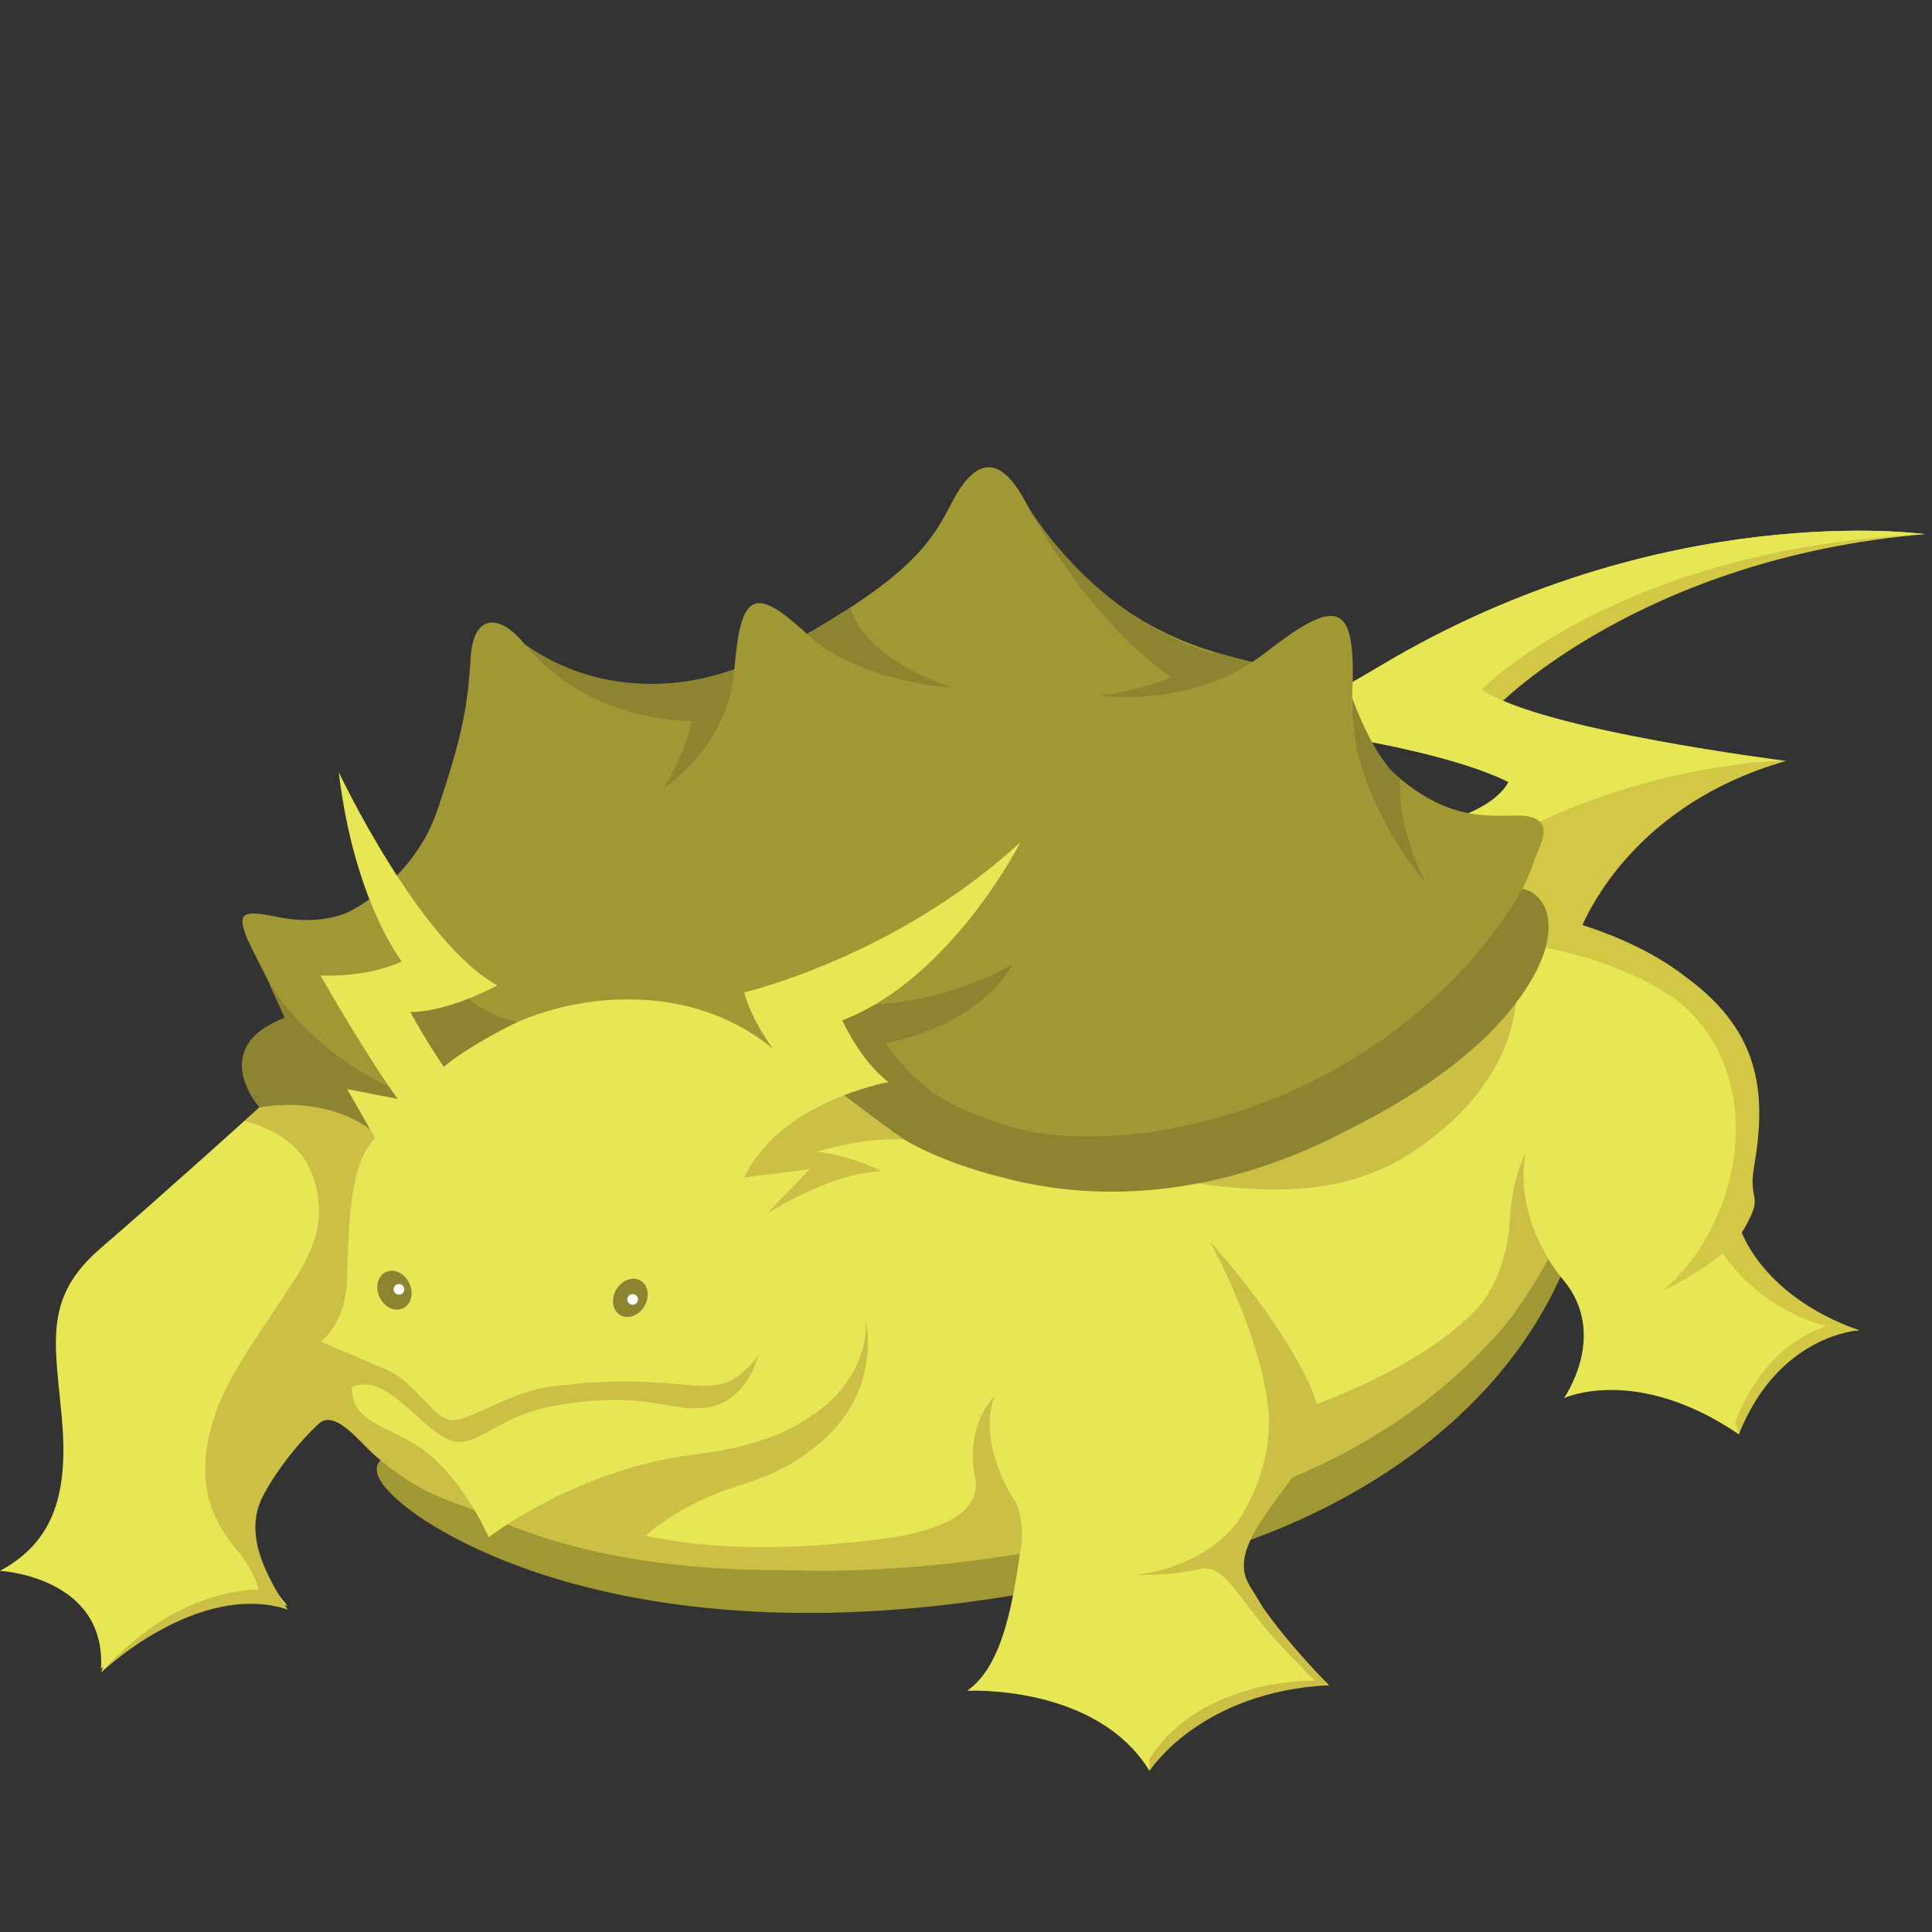 <?xml version="1.0" encoding="utf-8"?>
<!-- Generator: Adobe Illustrator 16.2.1, SVG Export Plug-In . SVG Version: 6.00 Build 0)  -->
<!DOCTYPE svg PUBLIC "-//W3C//DTD SVG 1.1//EN" "http://www.w3.org/Graphics/SVG/1.1/DTD/svg11.dtd">
<svg version="1.1" id="Layer_1" xmlns="http://www.w3.org/2000/svg" xmlns:xlink="http://www.w3.org/1999/xlink" x="0px" y="0px"
	 width="612px" height="612px" viewBox="0 0 612 612" enable-background="new 0 0 612 612" xml:space="preserve">
<rect x="0" y="0" width="612" height="612" fill="#333333" stroke="none"/>
<g>
	<path fill="#A09834" d="M320.875,434.177c0.093,0.093,0.432,0.28,0.979,0.553C321.662,434.036,319.91,433.213,320.875,434.177z"/>
	<path fill="#A09834" d="M321.854,427.812c0.204,0.735-1.348,1.32-9.79-0.552L126.39,460.125c0,0-16.935,1.726,1.695,16.811
		c18.635,15.085,86.632,50.575,211.477,24.993C444.12,480.508,333.067,433.404,321.854,427.812z"/>
</g>
<path fill="#A09834" d="M380.672,492.553c0,0,88.446-20.25,117.003-96.124c28.556-75.877-59.44-7.118-63.219-3.345
	c-3.781,3.778-29.888,16.996-35.417,19.661"/>
<path fill="#CCBF46" d="M475.985,420.633c2.326-2.711,3.922-4.809,4.901-6.389c7.827-10.975,12.512-21.32,12.512-21.32l-3.77-42.611
	L179.646,453.186c-23.356-5.264-50.654-10.42-61.631-8.65l-7.425-3.488c0,0-0.222,0.521-0.378,1.471
	c2.154,4.531,28.538,54.854,136.959,54.854c0.258,0,0.495,0,0.746,0c4.528,0.146,9.008,0.213,13.415,0.191
	c0.183,0.002,0.382,0.007,0.56,0.012c1.427-0.007,2.702-0.032,3.852-0.071c20.258-0.363,39.054-2.367,55.536-5.04
	c0.068-0.005,0.117-0.01,0.117-0.01l0.003-0.01c39.968-6.492,66.259-16.84,66.259-16.84c2.034-0.701,3.878-1.449,5.545-2.196
	l-0.05,0.211c0,0,43.524-10.93,77.595-47.19c0.021-0.027,0.046-0.053,0.071-0.077C472.629,424.521,474.351,422.599,475.985,420.633z
	"/>
<path fill="#D3C845" d="M499.844,296.567c0,0,13.107-40.433,65.981-55.541c0,0-73.078-4.65-91.297-17.534
	c0,0,45.451-46.708,135.284-54.282c0,0-82.907-11.744-172.395,41.607c-23.101,13.773-36.117,19.105-36.117,19.105
	s52.117,5.776,76.553,17.773c0,0-5.775,14.66-45.762,15.995C392.104,265.021,499.844,296.567,499.844,296.567z"/>
<path fill="#E7E755" d="M565.825,241.026c0,0-78.198-9.771-96.417-22.655c0,0,43.339-44.564,140.404-49.161
	c0,0-82.907-11.744-172.395,41.607c-23.101,13.773-36.117,19.105-36.117,19.105s52.117,5.776,76.553,17.773
	c0,0-5.775,14.66-45.762,15.995c-21.045,0.697-1.181,9.767,22.369,18.205C496.856,244.581,561.055,240.398,565.825,241.026z"/>
<path fill="#E7E755" d="M82.193,350.771c0,0-31.987,28.881-50.206,44.533c-18.214,15.656-14.66,29.431-12.438,53.424
	c2.219,23.989-2.222,39.541-19.549,48.87c0,0,33.766,1.779,31.987,31.102c0,0,31.546-31.544,59.093-19.993
	c0,0-14.663-16.886-11.995-27.104c2.667-10.22,12.874-25.128,21.327-32.874c5.333-4.888,7.196,3.113,22.302,9.334
	c15.108,6.22,16.625,8.197,31.149,13.203l23.958,4.28c0,0,32.525,29.366,142.621,4.607c0,0,22.54-2.976,52.006-12.39
	c4.439-1.421,5.879-5.309,10.73-6.546c57.094-14.587,80.856-33.692,105.061-70.556c47.627-72.53-20.176-100.252-20.176-100.252
	s-155.172-103.852-351.385,32.772C105.23,331.15,93.726,341.073,82.193,350.771z"/>
<path fill="#E7E755" d="M116.015,324.306L31.987,529.822c0,0,31.544-31.544,59.093-19.992c0,0-15.325-16.887-12.658-27.104
	c2.667-10.222,12.874-25.13,21.327-32.877c5.333-4.886,7.196,3.117,22.302,9.336c15.108,6.219,16.623,8.199,31.152,13.202
	C153.203,472.388,166.521,360.415,116.015,324.306z"/>
<g>
	<path fill="#E7E755" d="M558.273,402.755c-6.01-8.16-7.836-11.342-7.836-11.342s2.946-3.077,2.946-9.096
		c0-3.501,0.926-9.152,2.251-15.315c4.554-23.824-4.155-49.2-36.479-65.3c-3.123-1.457-6.339-2.879-9.56-4.229
		c-1.668-0.648-3.044-1.208-4.185-1.696c-12.475-4.935-24.423-8.346-30.416-7.208l8.422,75.531c0,0-4.107,22.387,11.761,41.319
		c14.533,17.33,0.207,37.502,0.207,37.502s22.647-10.791,55.436,11.418c0,0,8.782-32.479,38.107-32.925
		C588.929,421.415,567.345,415.079,558.273,402.755z"/>
</g>
<path fill="#E0D84B" d="M116.015,364.241"/>
<path fill="#E7E755" d="M299.682,457.402c0,0,2.845,4.017,8.445,9.777c6.848,7.045,17.325,9.043,15.104,23.992
	c-2.31,15.537-5.33,36.434-16.882,44.43c0,0,40.876-2.221,57.755,25.325c0,0,17.773-27.103,56.873-27.103
	c0,0-29.324-27.992-29.324-40.876c0-12.882,11.013-27.103,11.013-39.099c0-11.994-39.448-59.979-56.329-57.313"/>
<path fill="#CCBF46" d="M480.012,307.597c0,0,6.695,30.938-32.045,57.001c-37.471,25.215-85.455,4.965-146.2-4.051l92.741-43.596
	l0.963-3.865"/>
<path fill="#A09834" d="M410.464,208.805c-0.08-0.131-0.146-0.214-0.146-0.214S410.371,208.669,410.464,208.805z"/>
<path fill="#A09834" d="M317.351,357.57c0.704,0.233,1.371,0.433,2.026,0.621C319.214,357.58,318.746,357.57,317.351,357.57z"/>
<path fill="#A09834" d="M309.623,355.457c3.174,0.934,6.386,1.726,9.605,2.001C315.417,355.589,313.287,355.462,309.623,355.457z"/>
<path fill="#8D8431" d="M412.359,349.646c0.765-0.178,1.527-0.368,2.295-0.536C413.887,349.277,413.124,349.468,412.359,349.646
	c-0.653,0.499-1.299,1.018-1.937,1.578C411.061,350.663,411.706,350.145,412.359,349.646c-17.919,4.129-35.924,9.868-55.758,12.007
	c0.312,0.049,0.624,0.083,0.94,0.148c-0.316-0.065-0.628-0.1-0.94-0.148c-0.396,0.043-0.779,0.109-1.177,0.148
	c0.397-0.039,0.78-0.105,1.177-0.148c-9.681-1.511-17.663,3.646-27.288-1.228c-3.332-0.768-6.336-1.203-9.937-2.233
	c0.083,0.313,0.088,0.773,0.088,1.492c0-0.719-0.005-1.179-0.088-1.492c-0.655-0.188-1.322-0.388-2.026-0.621h2.114
	c-0.083-0.042-0.153-0.071-0.236-0.112c-3.22-0.275-6.432-1.067-9.605-2.001c-0.245,0-0.475-0.002-0.732-0.002
	c0.258,0,0.487,0.002,0.732,0.002c-10.974-3.239-21.515-8.158-30.418,0.878c8.04,5.169,20.719,11.857,38.029,16.569
	c31.091,8.46,72.563,6.874,117.074-19.028c5.011-2.912,9.579-5.792,13.769-8.625C436.5,341.105,423.611,340.999,412.359,349.646z"/>
<path fill="#A09834" d="M488.975,288.348c-3.095-9.546-13.342-6.445-13.342-6.445s0,0,7.785-8.443
	c7.787-8.443,7.763-15.106-2.459-15.106c-10.216,0-22.681,1.688-39.797-13.773c-16.104-14.545-29.207-33.578-30.698-35.775
	c0.673,1.114,2.406,5.956-24.837-1.99c-30.465-8.884-51.288-29.768-60.615-47.541c-9.33-17.773-17.327-11.995-23.549,0
	c-6.221,11.995-12.44,23.546-54.203,46.208c-41.768,22.658-75.085,5.776-81.755-2.222c-6.662-8-15.549-9.775-16.438,5.331
	c-0.889,15.107-2.665,24.881-10.662,48.43c-8,23.549-33.322,37.765-43.542,35.987c-10.221-1.776-19.549-2.663-16.887,3.559
	c2.668,6.224,13.328,26.209,13.328,26.209s-14.229,3.556-14.229,14.219c0,24.882,38.939,27.246,38.939,27.246
	c47.809-29.175,152.833-15.622,152.833-15.622s3.503,3.307,10.357,7.716c8.904-9.036,19.444-4.117,30.418-0.878
	c3.664,0.005,5.794,0.132,9.605,2.001c0.784,0.067,1.569,0.112,2.353,0.112c-0.783,0-1.568-0.045-2.353-0.112
	c0.083,0.041,0.153,0.07,0.236,0.112h-2.114c1.396,0,1.863,0.01,2.026,0.621c3.601,1.03,6.604,1.466,9.937,2.233
	c-0.46-0.234-0.921-0.458-1.386-0.741c0.465,0.283,0.926,0.507,1.386,0.741c1.552,0.355,3.167,0.776,4.96,1.376
	c-1.793-0.6-3.408-1.021-4.96-1.376c9.625,4.874,17.607-0.283,27.288,1.228c19.834-2.139,37.839-7.878,55.758-12.007
	c11.252-8.646,24.141-8.54,35.717-4.395C486.726,319.101,491.766,296.962,488.975,288.348z"/>
<path fill="#8D8431" d="M139.142,316.562l9.388,24.481c0,0-7.008,1.322-7.802,1.322c-0.792,0-10.178-6.743-12.029-10.975
	c-1.851-4.228-7.866-16.46-8.594-17.186"/>
<path fill="#A09834" d="M348.324,220.169c0,0,29.2,4.796,52.977-13.761c23.774-18.555,28.223-14.47,27.068,13.761
	c-1.162,28.226,14.786,47.366,14.786,47.366"/>
<path fill="#CCBF46" d="M82.193,350.771c0,0,27.666,19.493,15.993,45.658c-3.34,7.483-7.598,13.276-12.112,18.426h0.002
	c-2.682,2.945-4.556,5.623-5.866,8.134c-22.9,37.809-17.232,56.218-1.291,72.189c3.308,3.57,7.442,7.69,11.374,14.361
	c0.265,0.1,0.526,0.181,0.787,0.291c-8.034-12.826-13.891-24.943-7.416-36.616c4.421-8.141,11.269-16.662,17.276-22.172
	c5.332-4.888,13.096,6.075,18.579,10.674c12.514,10.504,19.768,12.82,34.294,17.83C153.814,479.546,157.901,336.861,82.193,350.771z
	"/>
<path fill="#E7E755" d="M136.628,341.443c0,0,23.878-24.881,62.201-24.881s54.805,24.881,54.805,24.881s-45.473,38.654-89.46,34.655
	C120.188,372.098,136.628,341.443,136.628,341.443z"/>
<path fill="#CCBF46" d="M253.333,448.174c-1.124-1.461-2.205-2.939-3.17-4.496c-15.145,5.926-41.572,12.788-41.572,12.788
	s-39.731,18.556-39.032,18.729c0.697,0.173,21.071,7.045,21.071,7.045c8.543-2.608,20.124-6.504,29.079-8.186
	c27.965-5.251,40.158-15.024,45.173-24.115c-3.206-0.833-6.404-1.701-9.596-2.573C255.683,448.34,254.092,449.156,253.333,448.174z"
	/>
<path fill="#E7E755" d="M266.594,429.181l-153.517,0.675c-5.91,19.994,4.991,19.554,17.985,27.376
	c14.957,9.008,23.729,29.709,23.729,29.709s27.714-21.495,64.917-26.152C272.448,454.184,266.594,429.181,266.594,429.181z"/>
<path fill="#8D8431" d="M476.349,280.804c0,0-6.078,6.526-13.854,25.212c-3.806,4.816-8.694,10.164-14.963,15.861
	c-25.073,22.794-66.86,35.14-66.86,35.14s52.162-4.176,84.071-40.454C490.026,287.817,489.642,280.804,476.349,280.804z"/>
<path fill="#8D8431" d="M428.369,221.166c-1.421,30.213,22.974,58.208,22.974,58.208s-9.089-18.175-7.793-32.723
	C443.55,246.651,436.157,242.168,428.369,221.166z"/>
<path fill="#8D8431" d="M396.627,209.743c0.34,0.083-0.582,0.375-0.876,0.556c-22.57,14.078-47.561,9.971-47.561,9.971
	s21.499-1.559,36.415-13.756C384.605,206.513,390.716,208.242,396.627,209.743z"/>
<path fill="#A09834" d="M210.346,249.521c0,0,20.272-12.716,22.27-37.393c2.037-25.044,6.48-26.891,24.153-10.231
	c16.37,15.427,44.998,15.9,44.998,15.9"/>
<g>
	<path fill="#8D8431" d="M255.622,200.823c16.367,15.427,46.145,16.974,46.145,16.974s-27.03-7.842-32.426-25.322l-6.813,4.282
		L255.622,200.823z"/>
	<path fill="#8D8431" d="M210.346,249.521c0,0,20.272-12.716,22.27-37.393c0,0-5.585,2.003-12.977,3.369
		C219.64,215.497,223.769,226.425,210.346,249.521z"/>
</g>
<path fill="#CCBF46" d="M186.374,488.826c0,0.536,2.86,1.822,5.679,2.958c2.487-0.191,4.974-0.341,7.466-0.446
	c4.085-4.582,14.607-14.402,34.056-20.608l-25.256-0.412l-4.002,0.412c0,0-26.633,6.664-28.784,8.818
	C173.38,481.696,186.374,487.769,186.374,488.826z"/>
<path fill="#CCBF46" d="M98.543,371.168c-4.964-12.717-21.022-16.034-21.022-16.034l4.672-4.363l16.76,3.359
	c0,0,5.025,5.904,5.995,8.638c0.97,2.733,1.764,5.113,1.764,5.113"/>
<path fill="#E7E755" d="M98.186,396.429c-12.1,23.808-33.232,43.104-33.232,69.151c0,26.043-5.445-54.986-3.544-56.883
	c1.897-1.898,18.109-6.593,20.489-12.269c2.38-5.676,3.306-8.189,3.306-8.189"/>
<path fill="#CCBF46" d="M89.801,508.212l-3.077-4.757l-0.207-0.303c-0.236-0.942-0.587-2.212-0.587-2.212l-10.575-16.723
	l-2.438,4.109c9.637,10.918,11.505,15.585,11.868,16.97c-2.787-0.695-25.62-5.201-52.798,24.525c0,0,30.503-29.198,59.093-19.992
	L89.801,508.212z"/>
<path fill="#CCBF46" d="M47.256,516.07c17.722-12.946,34.511-12.55,34.511-12.55s0.2-3.203-6.175-12.085
	c-6.373-8.879,3.155-1.854,3.155-1.854l7.771,13.571l-0.653,2.747c-0.794,0.795-1.983,1.119-1.983,1.119s-6.211-0.987-7.932-0.987
	c-1.717,0-3.106-0.46-3.966,0.397c-0.86,0.86-3.966,1.379-5.817,1.379c-1.852,0-3.041-0.056-4.098,1.001
	c-1.058,1.057-2.117,1.021-2.117,1.021"/>
<path fill="#A09834" d="M462.495,306.016c14.82-20.101,26.43-34.451,26.43-43.357c0,0-15.31,13.914-16.454,15.064
	c-1.146,1.145-2.733,4.67-6.171,8.107c-3.437,3.435-5.461,6.872-6.169,7.579"/>
<path fill="#A09834" d="M487.764,260.297c4.227,5.854-18.74,75.017-107.092,96.719c0,0,38.533-44.564,40.306-46.335
	c1.773-1.771,24.879-6.188,32.806-14.114c7.93-7.925,12.895-10.504,15.791-14.675s5.422-8.704,5.422-11.754c0-3.047,0-5.639,0-5.639
	L487.764,260.297z"/>
<path fill="#A09834" d="M78.697,298.163c-3.542-8.411-2.955-10.265,8.887-7.754c11.839,2.517,20.886-0.061,24.84-2.592
	c3.951-2.531,2.92,5.503,2.523,5.9c-0.395,0.397-10.838,5.021-11.5,5.684c-0.66,0.663-8.326,1.454-8.326,1.454"/>
<path fill="#D3C845" d="M556.59,359.786c0,0,11.418-52.191-69.755-70.697l-4.494,9.968
	C482.341,299.057,553.104,306.213,556.59,359.786z"/>
<path fill="#CCBF46" d="M396.625,474.369c-9.734,22.276-36.297,24.392-36.297,24.392s9.023,0.709,19.776-1.765
	c10.754-2.467,15.115,20.066,40.873,36.828c0,0-27.824-27.925-27.824-39.821c0-16.572,13.394-22.564,13.394-22.564"/>
<path fill="#8D8431" d="M445.974,325.774c-70.985,48.109-134.962,36.299-151.244,20.013c0,0,16.013,17.28,51.441,17.28
	c43.892,0,81.075-15.193,100.603-30.438"/>
<path fill="#8D8431" d="M396.747,356.252c27.819-8.466,49.867-11.568,26.088,3.534c0,0,35.53-15.262,55.274-39.407
	c19.741-24.153,11.91-37.67,4.17-38.776c0,0-0.998,9.6-5.095,13.7c-4.101,4.097-21.152,23.607-21.152,23.607l-9.259,10.896
	c0,0-23.659,12.835-28.287,14.616c-4.627,1.775-17.186,6.287-17.186,6.287"/>
<path fill="#8D8431" d="M482.279,281.603c-17.919,31.283-57.698,67.757-117.792,77.019c0,0,53.86-7.398,82.286-22.732
	c28.428-15.338,27.755-22.738,27.755-22.738s8.867-10.029,8.867-11.637c0-1.605,1.927-2.38,1.927-2.38"/>
<path fill="#8D8431" d="M266.981,355.853"/>
<path fill="#CCBF46" d="M274.245,418.123c0,0,2.916,22.73-27.317,36l10.068,5.079C280.189,442.382,274.245,418.123,274.245,418.123z
	"/>
<path fill="#CCBF46" d="M391.928,482.239c11.089-16.794,11.044-33.022,8.995-41.901c-2.049-8.877,6.854,0,6.854,0
	s2.326-16.845,8.962,3.34c6.641,20.182-31.712,41.938-20.732,58.956c10.976,17.018-5.353-5.06-5.353-5.06l-3.5-7.011"/>
<path fill="#CCBF46" d="M490.543,398.911c0,0-10.646-15.855-7.309-33.49c0,0-9.161,16.207-2.781,42.384"/>
<path fill="#CCBF46" d="M262.477,489.245c28.258-1.941,47.322-6.772,46.677-19.834c-0.641-13.06,4.496,2.735,4.496,3.969
	c0,1.232,1.812,10.321-0.73,12.869c-2.542,2.544-2.442,4.054-4.911,4.054c-2.467,0-3.751,1.352-3.751,1.352"/>
<path fill="#CCBF46" d="M410.157,447.202c0,0,36.472-11.354,56.581-31.466c11.152-11.146,11.525-29.125,11.525-29.125
	s1.34,8.18,2.189,9.035c0.854,0.851,1.888,11.102,1.888,12.158c0,1.06-2.96,5.338-4.146,6.526
	c-1.188,1.187-3.573,3.405-9.427,11.632c-5.856,8.227-34.312,21.239-34.312,21.239s-7.906,1.004-9.549,2.647
	c-1.645,1.643-7.963,2.729-9.374,2.729"/>
<path fill="#CCBF46" d="M364.104,560.927c0,0,16.134-25.09,56.873-27.103l-4.806-4.093l-9.32-9.951l-6.378-6.181
	c0,0-6.132-6.045-1.149,0.267c4.984,6.312,17.113,18.54,17.113,18.54s-35.544-1.213-52.333,24.701"/>
<path fill="#D3C845" d="M530.357,316.207c31.039,23.911,21.431,71.858-3.861,92.786c0,0,20.095-9.12,26.24-20.16
	c6.148-11.037,0.921-7.695,2.908-19.298c3.769-22.015,2.648-42.03-20.852-59.453"/>
<path fill="#D3C845" d="M550.731,387.713c0,0,5.532,22.106,38.197,33.702l-9.465-1.094c0,0-22.915-4.585-35.782-26.44"/>
<path fill="#D3C845" d="M588.929,421.415c0,0-25.508,1.196-38.107,32.925l-1.146-3.778c0,0,7.951-24.967,30.759-30.967"/>
<path fill="#8D8431" d="M166.255,204.077c22.862,27.636,57.76,24.197,57.76,24.197l8.602-16.146
	C232.616,212.128,197.84,226.425,166.255,204.077"/>
<path fill="#8D8431" d="M325.521,160.217c0,0,24.525,42.625,71.105,49.526l-17.668,5.048l-5.288,1.454
	C373.671,216.245,348.231,201.885,325.521,160.217z"/>
<path fill="#8D8431" d="M84.551,309.904l5.59,12.499c-24.764,9.521-7.949,28.367-7.949,28.367
	c22.192-3.717,35.045,6.952,35.045,6.952l27.368-7.41C129.103,350.312,97.898,333.772,84.551,309.904z"/>
<path fill="#8D8431" d="M143.637,311.429c0,0,6.007,9.299,20.258,12.319c0,0-14.275,6.768-23.347,14.148c-9.072,7.376,0,0,0,0
	l-4.032-12.453c0,0-1.264-4.45-1.264-5.33"/>
<path fill="#8D8431" d="M268.964,355.853c0,0,20.781-6.823,36.099-2.556l1.408-0.078c0,0-15.909-7.814-25.882-22.76
	c0,0,28.302-4.443,40.287-25.066c0,0-26.262,16.216-58.874,12.338l-6.17,10.577"/>
<path fill="#8D8431" d="M342.735,363.067l-2.026-3.098c-22.652,0-43.75-12.753-43.75-12.753l-10.45-2.794
	c0,0,1.625,1.763,4.999,4.207c-1.581-0.434-3.235-0.756-4.999-0.756c-3.983,0-13.751,0.355-14.105,0.355
	c-0.355,0-9.188,16.512,1.386,10.694c10.578-5.816,19.634-7.027,32.205-2.438v-0.006
	C314.917,360.071,327.053,363.067,342.735,363.067z"/>
<path fill="#8D8431" d="M300.556,354.819c-14.404-3.333-12.923,8.433,16.677,18.085c0,0-27.383-6.288-39.758-18.663
	c-12.373-12.377,14.757-5.266,14.757-5.266l6.214,1.588"/>
<path fill="#CCBF46" d="M266.44,346.213c0,0,14.455,10.999,20.019,14.776c0,0-26.616-2.822-62.311,19.849
	c-36.34,23.079-3.041-20.291-3.041-20.291l38.075-22.012"/>
<path fill="#CCBF46" d="M220.183,400.404c0,0,34.114-28.688,58.961-29.351c0,0-17.581-10.084-39.792-5.577
	c-16.261,3.303-24.635,2.699-24.635,2.699"/>
<path fill="#E7E755" d="M323.231,266.797c-39.542,36.435-87.448,47.544-87.448,47.544c2.746,11.107,13.001,23.1,13.001,23.1
	s-65.507,28.437-81.504,25.769c-15.993-2.665-37.319-42.65-37.319-42.65c12.44,0,27.546-8.439,27.546-8.439
	c-24.879-13.776-50.204-67.539-50.204-67.539c4.887,40.878,19.992,59.984,19.992,59.984c-11.554,5.332-25.772,4.44-25.772,4.44
	c15.551,27.101,24.438,39.098,24.438,39.098l-15.993-3.107l8.887,15.552c-8.446,7.996-8.446,29.767-8.887,44.431
	c-0.445,14.662-8.445,19.991-8.445,19.991s11.554,4.887,20.884,8.887c9.334,4,15.108,15.994,20.884,15.994
	s13.773-7.554,24.879-9.772c11.108-2.222,68.425-1.778,76.863-2.222c8.443-0.443,0-8,0-8l-2.665-44.873l14.221-14.662l-20.806,2.666
	c11.147-24.055,45.685-30.213,45.685-30.213c-8.887-6.668-14.662-19.552-14.662-19.552
	C301.462,309.893,323.231,266.797,323.231,266.797z"/>
<path fill="#8D8431" d="M196.496,416.613c-2.485-1.412-3.077-5.02-1.328-8.053c1.754-3.036,5.188-4.349,7.673-2.938
	c2.482,1.415,3.075,5.022,1.323,8.059C202.417,416.716,198.982,418.028,196.496,416.613"/>
<path fill="#FFFFFF" d="M202.108,411.614c0,0.934-0.76,1.686-1.698,1.686c-0.933,0-1.693-0.752-1.693-1.686
	c0-0.925,0.76-1.681,1.693-1.681C201.348,409.934,202.108,410.689,202.108,411.614z"/>
<path fill="#8D8431" d="M127.678,414.436c-2.594,1.235-5.919-0.336-7.425-3.505c-1.508-3.173-0.628-6.743,1.964-7.979
	c2.594-1.229,5.922,0.342,7.427,3.516C131.154,409.632,130.272,413.203,127.678,414.436"/>
<ellipse fill="#FFFFFF" cx="126.388" cy="408.429" rx="1.697" ry="1.681"/>
<path fill="#CCBF46" d="M177.904,438.822c-2.27,0.19-4.146,0.417-5.471,0.696c-13.135,2.758-23.366,10.331-29.142,10.331
	s-11.549-11.994-20.884-15.994c-1.566-0.673-5.413-2.309-9.386-4l-1.793-0.76c0,0-8.496,9.544-3.593,12.465
	c0,0,6.402-6.027,14.479-0.936c9.742,6.134,16.397,16.126,23.334,16.126c6.94,0,13.937-8.082,28.141-11.047
	c1.822-0.38,3.583-0.691,5.3-0.97c25.997-3.786,31.858,2.086,43.541,1.276c14.144-0.974,17.715-16.522,17.715-16.522
	C226.264,447.202,220.846,433.72,177.904,438.822z"/>
<path fill="#CCBF46" d="M401.851,459.999c3.681-27.074-18.673-66.915-18.673-66.915s32.268,35.746,35.045,56.766
	c2.777,21.021-8.329,13.061-8.329,13.061"/>
<path fill="#CCBF46" d="M308.905,492.424c5.008-2.399,8.81,1.272,14.177-0.255c1.495-5.571,0.383-13.577-1.686-16.81
	c-6.689-10.442-10.127-23.663-6.295-33.181c0,0-10.046,9.255-5.948,27.232c2.026,8.887-2.246,16.478-7.084,21.886
	C304.349,491.664,306.626,492.05,308.905,492.424z"/>
</svg>
